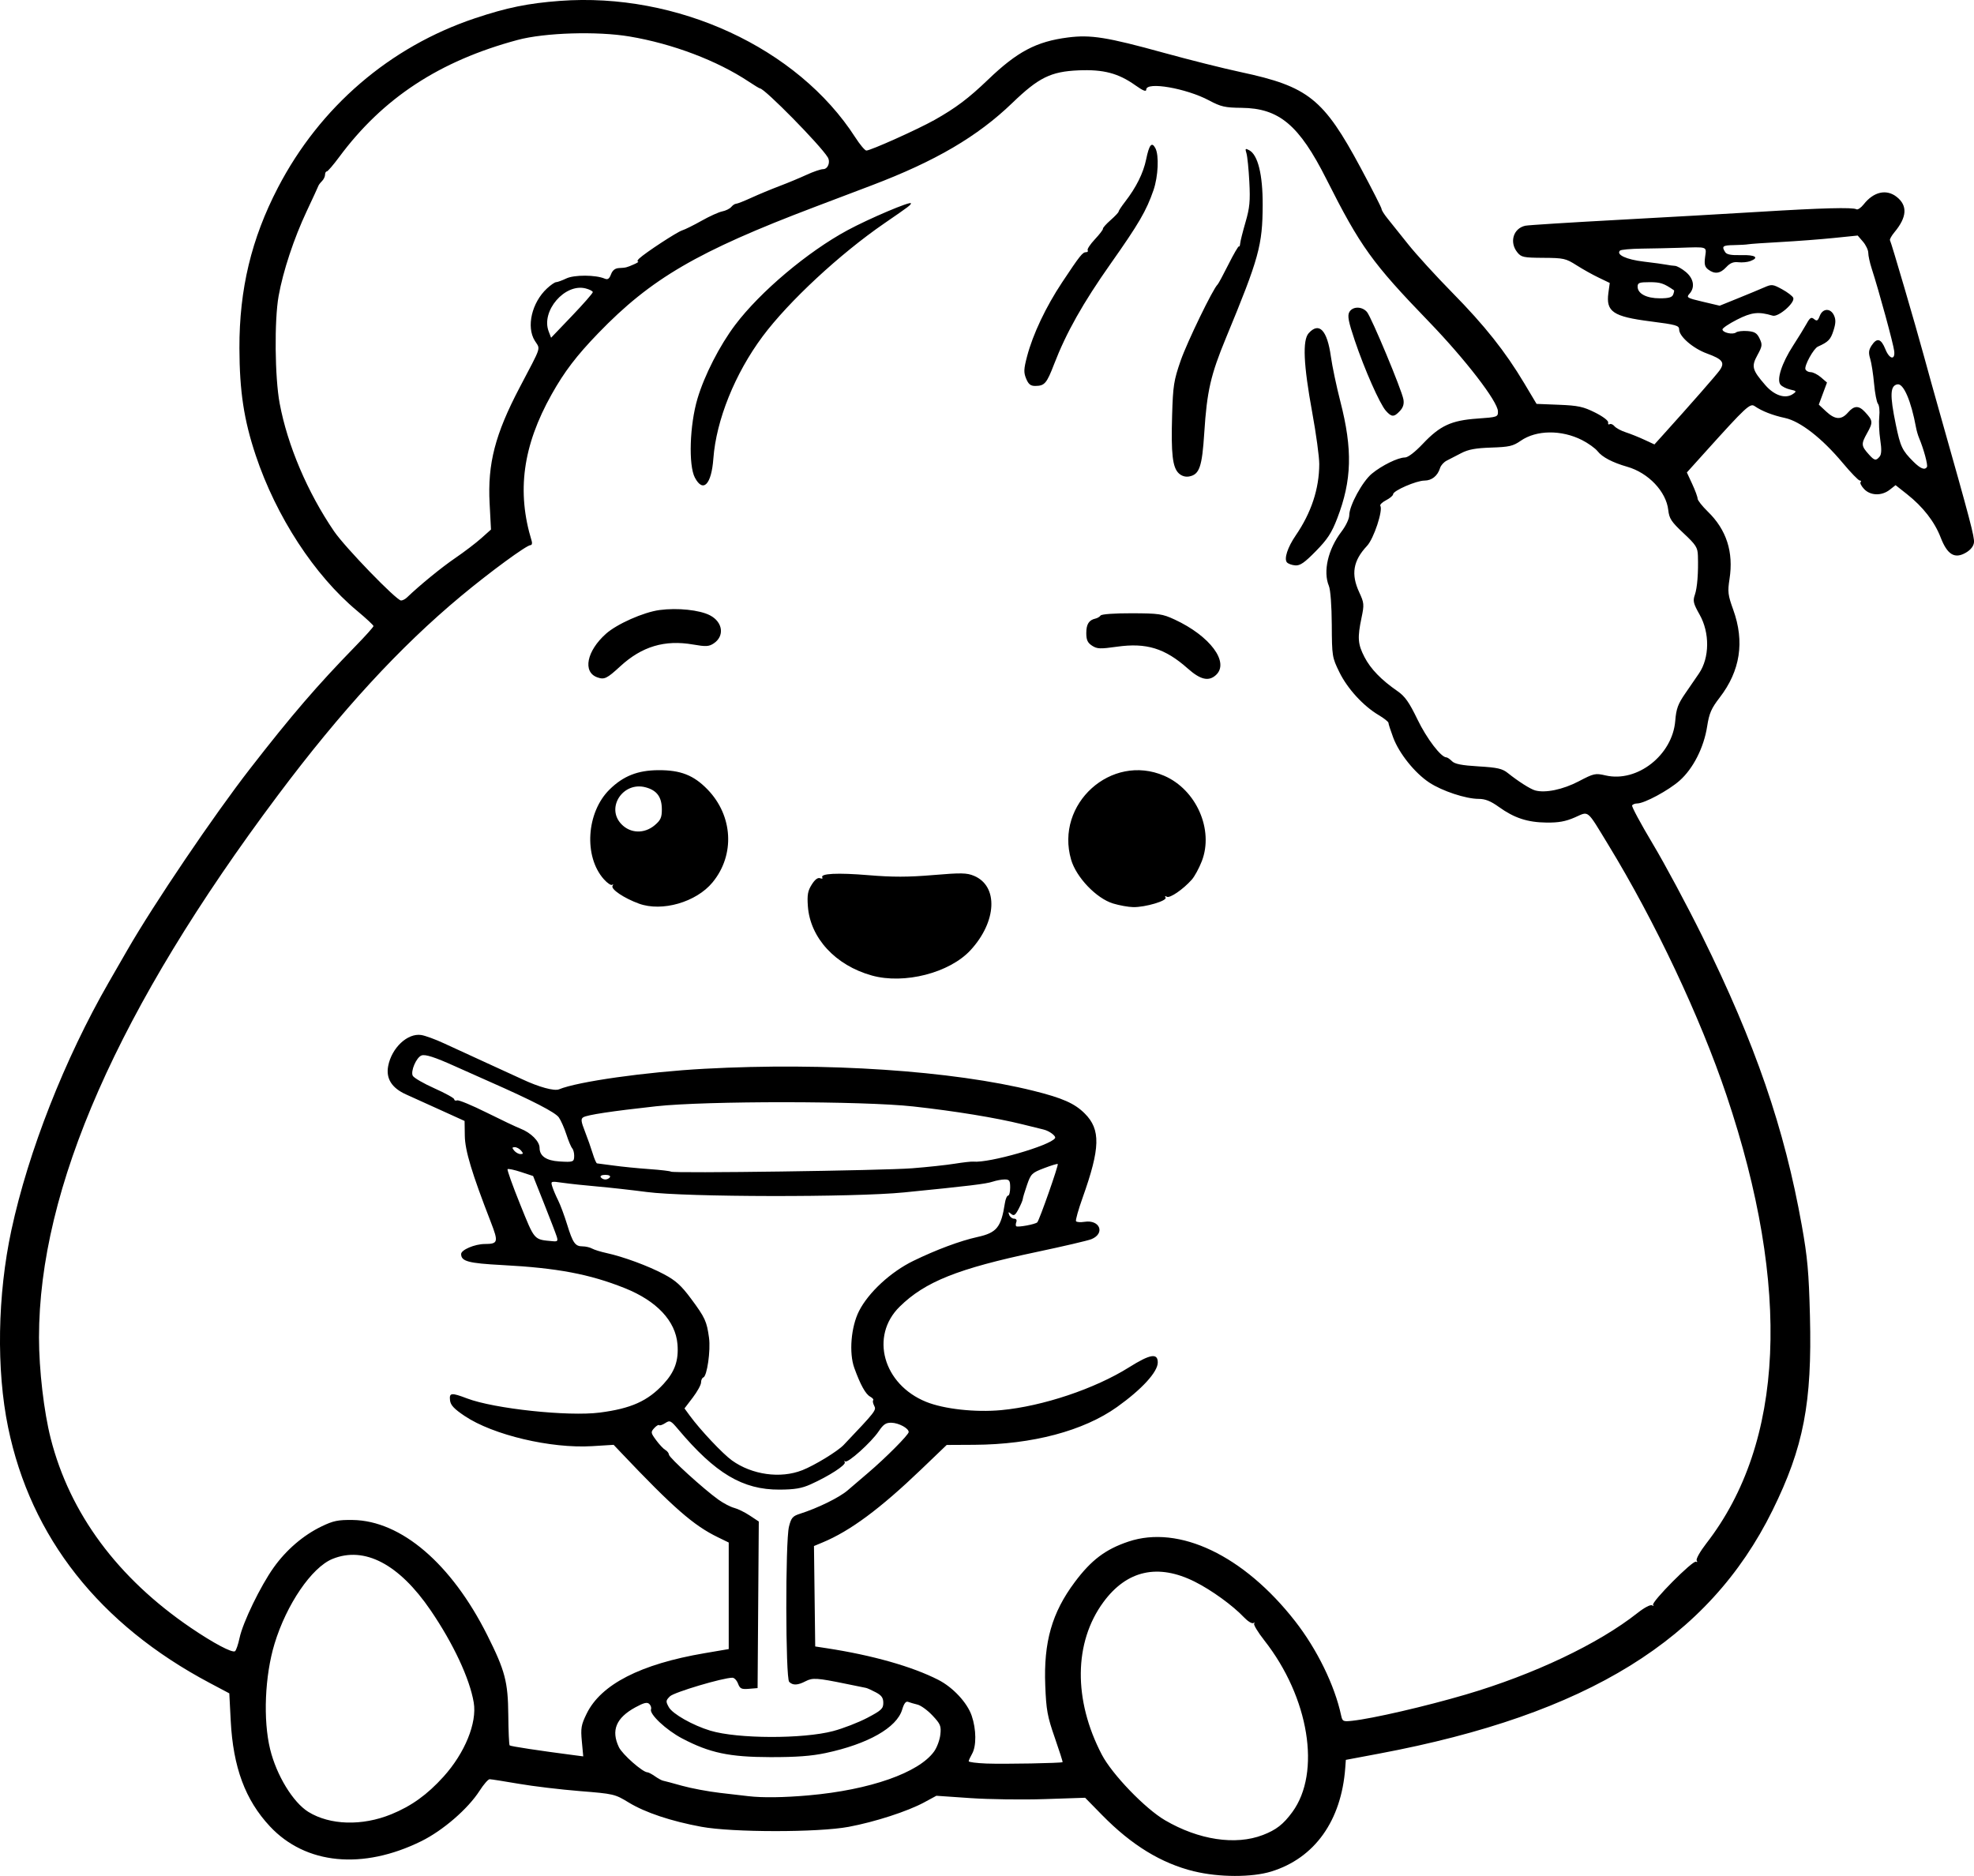 <?xml version="1.0" encoding="UTF-8" standalone="no"?>
<!-- Created with Inkscape (http://www.inkscape.org/) -->

<svg
   width="226.413mm"
   height="215.179mm"
   viewBox="0 0 226.413 215.179"
   version="1.1"
   id="svg5"
   xml:space="preserve"
   xmlns="http://www.w3.org/2000/svg"
   xmlns:svg="http://www.w3.org/2000/svg"><defs
     id="defs2" /><g
     id="layer1"
     transform="translate(58.504,21.548)"><path
       style="fill:#000000;stroke-width:0.265"
       d="m 78.455,193.102 c -3.773,-0.927 -7.164,-3.003 -10.549,-6.455 l -1.948,-1.987 -4.63,0.154 c -2.547,0.085 -6.385,0.034 -8.53,-0.114 l -3.9,-0.268 -1.392,0.753 c -1.908,1.033 -5.652,2.247 -8.668,2.811 -3.504,0.656 -13.329,0.652 -16.894,-0.006 -3.486,-0.644 -6.444,-1.632 -8.337,-2.786 -1.588,-0.968 -1.715,-0.997 -5.612,-1.309 -2.193,-0.175 -5.349,-0.553 -7.011,-0.84 -1.663,-0.286 -3.16,-0.521 -3.327,-0.522 -0.167,-0.001 -0.686,0.594 -1.153,1.323 -1.332,2.076 -4.203,4.56 -6.684,5.784 -6.725,3.316 -13.271,2.679 -17.359,-1.691 -2.835,-3.031 -4.226,-6.778 -4.502,-12.127 l -0.162,-3.138 -2.249,-1.193 c -12.64,-6.703 -20.52,-16.691 -23.121,-29.309 -1.365,-6.62 -1.223,-15.196 0.374,-22.622 1.942,-9.031 6.117,-19.655 11.176,-28.443 0.586,-1.019 1.546,-2.686 2.132,-3.704 3.043,-5.288 9.899,-15.422 14.052,-20.77 4.799,-6.181 7.695,-9.545 12.122,-14.089 1.128,-1.157 2.051,-2.187 2.051,-2.289 0,-0.102 -0.845,-0.889 -1.878,-1.749 -4.891,-4.074 -9.28,-10.805 -11.627,-17.829 -1.358,-4.065 -1.858,-7.349 -1.872,-12.297 -0.019,-6.755 1.373,-12.558 4.417,-18.416 4.815,-9.267 12.837,-16.162 22.609,-19.43 3.641,-1.218 6.076,-1.716 9.725,-1.99 13.444,-1.009 27.269,5.375 33.88,15.644 0.533,0.829 1.106,1.513 1.273,1.521 0.442,0.022 5.885,-2.42 7.823,-3.509 2.423,-1.362 3.908,-2.48 6.133,-4.616 3.355,-3.222 5.538,-4.376 9.157,-4.843 2.622,-0.339 4.494,-0.04 11.016,1.76 2.891,0.798 6.863,1.794 8.828,2.213 7.744,1.655 9.484,3.046 13.745,10.983 1.317,2.454 2.395,4.575 2.395,4.714 0,0.138 0.304,0.625 0.676,1.082 0.372,0.457 1.432,1.783 2.357,2.947 0.925,1.164 3.21,3.67 5.079,5.569 3.714,3.774 6.076,6.749 8.252,10.393 l 1.413,2.366 2.568,0.103 c 2.197,0.088 2.796,0.217 4.143,0.89 0.896,0.447 1.543,0.938 1.502,1.137 -0.04,0.193 0.036,0.283 0.168,0.201 0.133,-0.082 0.383,0.022 0.557,0.231 0.174,0.209 0.753,0.522 1.287,0.695 0.534,0.173 1.494,0.557 2.133,0.854 l 1.162,0.539 0.955,-1.057 c 3.165,-3.505 6.162,-6.924 6.53,-7.449 0.622,-0.889 0.334,-1.268 -1.463,-1.923 -1.596,-0.582 -3.186,-1.955 -3.186,-2.752 0,-0.459 -0.333,-0.553 -3.307,-0.934 -4.279,-0.548 -5.105,-1.109 -4.809,-3.268 l 0.156,-1.137 -1.245,-0.599 C 124.198,9.985 123.045,9.339 122.321,8.878 121.089,8.094 120.844,8.039 118.516,8.026 c -2.27,-0.013 -2.532,-0.068 -2.983,-0.625 -0.943,-1.164 -0.468,-2.756 0.914,-3.058 0.317,-0.07 5.101,-0.371 10.631,-0.671 5.53,-0.299 12.852,-0.716 16.272,-0.927 7.077,-0.436 10.678,-0.53 11.067,-0.29 0.147,0.091 0.526,-0.163 0.841,-0.564 1.136,-1.449 2.605,-1.783 3.779,-0.859 1.273,1.001 1.191,2.322 -0.25,4.054 -0.343,0.413 -0.575,0.83 -0.514,0.928 0.145,0.235 2.931,9.74 3.89,13.271 0.415,1.528 1.277,4.624 1.917,6.879 3.367,11.88 3.898,13.894 3.825,14.513 -0.051,0.432 -0.386,0.853 -0.93,1.169 -1.281,0.745 -2.126,0.234 -2.892,-1.749 -0.698,-1.807 -2.023,-3.51 -3.858,-4.96 l -1.311,-1.036 -0.673,0.529 c -0.92,0.723 -2.215,0.686 -2.939,-0.086 -0.318,-0.338 -0.497,-0.695 -0.399,-0.794 0.098,-0.098 0.057,-0.179 -0.093,-0.179 -0.149,0 -1.032,-0.91 -1.962,-2.023 -2.362,-2.827 -4.865,-4.776 -6.612,-5.151 -1.417,-0.304 -2.657,-0.788 -3.489,-1.363 -0.518,-0.357 -0.983,0.075 -5.634,5.237 l -2.138,2.373 0.614,1.323 c 0.338,0.728 0.615,1.482 0.617,1.677 0.002,0.195 0.53,0.866 1.173,1.491 2.144,2.084 2.967,4.641 2.488,7.729 -0.228,1.467 -0.184,1.833 0.425,3.521 1.327,3.677 0.81,7.015 -1.56,10.088 -0.953,1.236 -1.196,1.795 -1.43,3.297 -0.377,2.424 -1.602,4.838 -3.153,6.216 -1.263,1.122 -4.05,2.624 -4.869,2.624 -0.246,1.14e-4 -0.509,0.1 -0.585,0.222 -0.075,0.122 0.996,2.115 2.38,4.429 1.385,2.314 3.93,7.066 5.657,10.56 6.085,12.313 9.436,22.048 11.425,33.192 0.655,3.669 0.807,5.357 0.935,10.379 0.254,9.982 -0.727,15.071 -4.299,22.313 -7.294,14.787 -21.216,23.396 -45.096,27.887 l -3.836,0.721 -0.067,0.909 c -0.445,6.071 -3.502,10.357 -8.483,11.896 -2.22,0.686 -6.014,0.677 -8.852,-0.021 z m 7.877,-4.164 c 1.542,-0.592 2.36,-1.229 3.392,-2.638 3.324,-4.54 1.917,-13.162 -3.214,-19.69 -0.746,-0.95 -1.27,-1.822 -1.164,-1.94 0.106,-0.117 0.062,-0.139 -0.098,-0.048 -0.16,0.091 -0.636,-0.2 -1.058,-0.647 -1.294,-1.367 -3.734,-3.135 -5.656,-4.097 -4.221,-2.112 -7.788,-1.316 -10.478,2.338 -3.394,4.611 -3.464,11.213 -0.184,17.499 1.178,2.257 4.958,6.184 7.243,7.522 3.861,2.262 8.088,2.903 11.218,1.7 z m -99.966,-2.38 c 2.324,-0.949 4.125,-2.244 5.989,-4.304 2.458,-2.717 3.872,-6.182 3.477,-8.522 -0.464,-2.744 -2.342,-6.759 -4.948,-10.579 -3.616,-5.3 -7.587,-7.378 -11.252,-5.888 -2.378,0.967 -5.277,5.213 -6.65,9.741 -1.112,3.665 -1.323,8.722 -0.504,12.081 0.73,2.995 2.628,6.107 4.389,7.196 2.472,1.528 6.17,1.635 9.499,0.275 z m 47.889,-2.174 c 7.018,-0.621 12.642,-2.593 14.387,-5.043 0.323,-0.453 0.642,-1.319 0.709,-1.924 0.109,-0.989 0.019,-1.21 -0.895,-2.185 -0.559,-0.597 -1.333,-1.162 -1.72,-1.256 -0.387,-0.094 -0.872,-0.236 -1.079,-0.315 -0.261,-0.1 -0.472,0.174 -0.687,0.894 -0.62,2.071 -3.926,3.945 -8.775,4.975 -1.63,0.346 -3.378,0.476 -6.35,0.47 -4.699,-0.009 -6.956,-0.487 -10.106,-2.142 -1.834,-0.964 -3.786,-2.795 -3.573,-3.352 0.065,-0.17 -0.026,-0.445 -0.204,-0.611 -0.244,-0.228 -0.634,-0.131 -1.599,0.398 -2.206,1.21 -2.795,2.637 -1.882,4.561 0.393,0.828 2.728,2.886 3.275,2.886 0.117,0 0.506,0.206 0.865,0.457 0.359,0.251 0.772,0.478 0.919,0.503 0.147,0.025 1.123,0.286 2.17,0.58 1.047,0.294 3.011,0.663 4.366,0.82 1.354,0.157 2.82,0.327 3.256,0.378 1.645,0.192 4.065,0.159 6.925,-0.094 z m 29.118,-3.808 c 0.033,-0.033 -0.372,-1.303 -0.901,-2.822 -0.844,-2.425 -0.976,-3.153 -1.087,-5.968 -0.196,-4.991 0.763,-8.354 3.383,-11.861 1.893,-2.534 3.521,-3.763 6.154,-4.647 5.814,-1.951 13.234,1.591 19.118,9.126 2.522,3.23 4.541,7.361 5.278,10.803 0.15,0.699 0.228,0.737 1.275,0.624 2.348,-0.253 8.404,-1.653 13.021,-3.01 7.816,-2.297 15.221,-5.814 19.702,-9.356 0.778,-0.615 1.482,-0.985 1.67,-0.878 0.178,0.102 0.231,0.084 0.117,-0.041 -0.265,-0.292 4.581,-5.175 4.925,-4.962 0.142,0.088 0.175,0.026 0.074,-0.138 -0.101,-0.164 0.396,-1.045 1.105,-1.959 8.964,-11.557 9.762,-29.266 2.315,-51.403 -3.012,-8.955 -8.185,-19.92 -13.543,-28.707 -2.545,-4.175 -2.199,-3.89 -3.854,-3.165 -1.053,0.461 -1.858,0.608 -3.251,0.591 -2.182,-0.026 -3.692,-0.522 -5.46,-1.792 -0.944,-0.678 -1.563,-0.925 -2.318,-0.925 -1.47,0 -4.204,-0.906 -5.673,-1.879 -1.658,-1.098 -3.445,-3.327 -4.125,-5.144 -0.301,-0.805 -0.548,-1.567 -0.548,-1.693 0,-0.126 -0.506,-0.53 -1.124,-0.896 -1.765,-1.046 -3.582,-3.031 -4.508,-4.924 -0.828,-1.693 -0.85,-1.827 -0.87,-5.44 -0.012,-2.178 -0.149,-4.011 -0.331,-4.449 -0.69,-1.661 -0.102,-4.208 1.439,-6.226 0.508,-0.665 0.897,-1.485 0.897,-1.889 0,-1.094 1.511,-3.871 2.59,-4.761 1.154,-0.951 3.005,-1.858 3.793,-1.858 0.351,0 1.138,-0.601 2.053,-1.568 1.979,-2.089 3.259,-2.682 6.247,-2.894 2.322,-0.164 2.381,-0.185 2.371,-0.83 -0.017,-1.127 -3.74,-5.959 -7.936,-10.303 -6.489,-6.716 -7.847,-8.606 -11.747,-16.347 -3.124,-6.199 -5.415,-8.122 -9.727,-8.165 -1.901,-0.019 -2.36,-0.124 -3.729,-0.853 -2.614,-1.393 -7.2,-2.185 -7.2,-1.242 0,0.283 -0.36,0.141 -1.257,-0.495 -1.956,-1.387 -3.662,-1.833 -6.527,-1.708 -3.163,0.138 -4.556,0.825 -7.576,3.737 -3.996,3.852 -8.812,6.675 -16.125,9.452 -1.091,0.414 -4.033,1.53 -6.536,2.479 -13.437,5.096 -18.778,8.21 -24.836,14.485 -2.497,2.586 -3.879,4.4 -5.344,7.012 -3.315,5.91 -4.027,11.157 -2.284,16.829 0.078,0.255 0.017,0.463 -0.137,0.463 -0.453,0 -4.648,3.075 -7.983,5.852 -7.031,5.854 -13.738,13.151 -21.007,22.855 -18.298,24.428 -27.387,45.064 -27.387,62.177 0,3.696 0.559,8.51 1.346,11.596 2.193,8.599 7.678,16.003 16.086,21.717 2.575,1.749 4.713,2.884 5.046,2.678 0.128,-0.079 0.366,-0.768 0.528,-1.531 0.378,-1.78 2.395,-5.942 3.907,-8.066 1.446,-2.031 3.403,-3.711 5.498,-4.721 1.345,-0.649 1.891,-0.761 3.572,-0.738 5.552,0.078 11.32,5.013 15.425,13.196 2.051,4.089 2.385,5.355 2.419,9.179 0.016,1.847 0.086,3.414 0.155,3.481 0.107,0.105 3.407,0.607 7.326,1.115 l 1.116,0.145 -0.161,-1.722 c -0.142,-1.521 -0.078,-1.892 0.553,-3.181 1.642,-3.355 6.177,-5.682 13.507,-6.93 l 2.787,-0.475 v -6.111 -6.111 l -1.251,-0.608 c -2.791,-1.356 -5.097,-3.373 -11.139,-9.744 l -0.81,-0.854 -2.462,0.152 c -4.733,0.292 -11.369,-1.277 -14.619,-3.456 -1.22,-0.818 -1.622,-1.247 -1.685,-1.801 -0.101,-0.878 0.145,-0.905 1.963,-0.214 3.107,1.181 11.593,2.085 15.207,1.621 3.591,-0.462 5.515,-1.324 7.32,-3.283 1.296,-1.406 1.751,-2.707 1.597,-4.565 -0.221,-2.664 -2.378,-4.96 -6.032,-6.422 -4.044,-1.618 -7.761,-2.319 -14.071,-2.652 -3.884,-0.205 -4.71,-0.427 -4.71,-1.266 0,-0.479 1.565,-1.143 2.703,-1.149 1.541,-0.007 1.597,-0.21 0.7,-2.521 -2.179,-5.612 -2.956,-8.192 -2.982,-9.891 l -0.025,-1.701 -2.662,-1.209 c -1.464,-0.665 -3.288,-1.491 -4.053,-1.835 -1.636,-0.735 -2.32,-1.819 -2.05,-3.248 0.395,-2.089 2.212,-3.802 3.785,-3.568 0.462,0.069 1.653,0.505 2.646,0.969 0.993,0.464 3.234,1.494 4.98,2.288 1.746,0.794 3.532,1.613 3.969,1.819 1.882,0.889 3.675,1.38 4.214,1.156 2.136,-0.887 9.949,-1.992 16.688,-2.359 13.921,-0.758 28.449,0.216 37.742,2.53 3.329,0.829 4.714,1.442 5.872,2.6 1.842,1.842 1.789,3.954 -0.243,9.657 -0.488,1.368 -0.829,2.581 -0.759,2.695 0.07,0.114 0.513,0.147 0.983,0.073 1.76,-0.275 2.391,1.336 0.78,1.992 -0.395,0.161 -3.219,0.821 -6.275,1.466 -9.038,1.908 -12.805,3.413 -15.717,6.277 -3.434,3.379 -1.898,8.909 3.03,10.912 2.043,0.83 5.656,1.23 8.617,0.953 4.762,-0.445 10.742,-2.447 14.666,-4.911 2.423,-1.521 3.293,-1.668 3.293,-0.554 0,1.081 -1.82,3.072 -4.664,5.102 -3.843,2.743 -9.731,4.304 -16.37,4.34 l -3.175,0.017 -2.91,2.791 c -4.722,4.528 -8.159,7.075 -11.316,8.388 l -0.997,0.415 0.071,5.76 0.071,5.76 1.323,0.203 c 5.244,0.805 9.792,2.094 12.791,3.624 1.686,0.86 3.325,2.622 3.836,4.121 0.533,1.565 0.551,3.474 0.041,4.367 -0.208,0.364 -0.382,0.746 -0.387,0.849 -0.005,0.103 0.913,0.222 2.041,0.265 2.025,0.076 8.609,-0.044 8.725,-0.16 z M 41.485,90.343 c -4.167,-1.161 -7.068,-4.308 -7.328,-7.947 -0.093,-1.296 -0.009,-1.761 0.443,-2.479 0.365,-0.579 0.695,-0.831 0.957,-0.731 0.22,0.084 0.335,0.049 0.256,-0.079 -0.286,-0.463 1.74,-0.566 5.3,-0.269 2.765,0.23 4.531,0.227 7.386,-0.012 3.248,-0.273 3.881,-0.261 4.714,0.087 2.811,1.175 2.621,5.249 -0.397,8.524 -2.408,2.612 -7.604,3.946 -11.33,2.907 z m -26.702,-8.241 c -1.715,-0.625 -3.25,-1.658 -3.031,-2.039 0.101,-0.177 0.086,-0.232 -0.034,-0.124 -0.12,0.109 -0.553,-0.177 -0.962,-0.636 -2.326,-2.605 -2.007,-7.664 0.648,-10.285 1.573,-1.553 3.23,-2.211 5.606,-2.224 2.548,-0.015 4.048,0.574 5.636,2.21 2.929,3.018 3.172,7.515 0.575,10.663 -1.872,2.27 -5.79,3.4 -8.439,2.435 z m 1.811,-8.998 c 0.67,-0.564 0.814,-0.881 0.814,-1.793 0,-1.433 -0.559,-2.201 -1.857,-2.55 -2.594,-0.698 -4.594,2.334 -2.785,4.222 1.034,1.08 2.63,1.13 3.829,0.122 z m 52.557,8.978 c -1.906,-0.585 -4.213,-2.998 -4.801,-5.023 -1.86,-6.399 4.606,-12.235 10.666,-9.627 3.69,1.589 5.721,6.185 4.327,9.796 -0.309,0.8 -0.827,1.754 -1.151,2.12 -0.995,1.121 -2.53,2.172 -2.868,1.963 -0.193,-0.119 -0.248,-0.084 -0.14,0.09 0.227,0.367 -2.33,1.125 -3.707,1.101 -0.56,-0.01 -1.605,-0.199 -2.324,-0.419 z M 9.999,56.143 c -1.696,-0.606 -1.215,-3.018 0.994,-4.991 1.264,-1.129 4.311,-2.48 6.15,-2.727 2.055,-0.276 4.59,-0.011 5.777,0.603 1.494,0.773 1.707,2.392 0.425,3.233 -0.544,0.356 -0.89,0.374 -2.355,0.119 -3.251,-0.566 -5.87,0.218 -8.353,2.501 -1.539,1.415 -1.827,1.553 -2.637,1.263 z M 77.735,55.138 c -2.625,-2.331 -4.75,-2.985 -8.142,-2.505 -1.917,0.271 -2.268,0.256 -2.844,-0.121 -0.512,-0.336 -0.658,-0.656 -0.658,-1.451 0,-1.015 0.304,-1.491 1.059,-1.658 0.218,-0.048 0.481,-0.207 0.585,-0.352 0.11,-0.154 1.608,-0.261 3.572,-0.255 3.098,0.009 3.512,0.069 4.911,0.716 4.075,1.885 6.335,4.929 4.735,6.377 -0.832,0.753 -1.771,0.534 -3.218,-0.751 z m 11.364,-12.186 c -0.345,-0.416 0.087,-1.733 1.011,-3.081 1.791,-2.615 2.693,-5.35 2.701,-8.189 0.002,-0.822 -0.361,-3.49 -0.808,-5.928 -1.003,-5.478 -1.128,-8.284 -0.404,-9.085 1.199,-1.326 2.124,-0.35 2.546,2.684 0.155,1.115 0.643,3.431 1.085,5.147 1.419,5.516 1.326,9.035 -0.353,13.401 -0.647,1.682 -1.116,2.402 -2.458,3.77 -1.309,1.335 -1.807,1.678 -2.368,1.632 -0.39,-0.032 -0.819,-0.19 -0.952,-0.351 z m -67.9,-9.71 c -0.752,-1.416 -0.601,-6.047 0.295,-9.062 0.798,-2.685 2.548,-6.106 4.33,-8.467 2.873,-3.804 8.296,-8.375 12.87,-10.848 2.474,-1.337 7.295,-3.384 7.282,-3.091 -0.009,0.193 -0.189,0.329 -3.034,2.285 -5.116,3.517 -10.987,8.968 -13.975,12.977 -3.17,4.254 -5.327,9.606 -5.652,14.023 -0.218,2.971 -1.174,3.957 -2.115,2.183 z m 55.502,-0.496 c -0.717,-0.668 -0.897,-2.232 -0.767,-6.644 0.101,-3.422 0.193,-4.008 0.982,-6.287 0.731,-2.109 3.731,-8.294 4.237,-8.731 0.084,-0.073 0.644,-1.11 1.243,-2.305 0.6,-1.195 1.14,-2.123 1.2,-2.063 0.06,0.06 0.125,-0.093 0.144,-0.341 0.019,-0.248 0.295,-1.343 0.612,-2.435 0.482,-1.659 0.554,-2.418 0.439,-4.63 -0.076,-1.455 -0.224,-2.927 -0.329,-3.271 -0.17,-0.555 -0.134,-0.595 0.316,-0.354 0.998,0.534 1.556,2.8 1.543,6.271 -0.017,4.634 -0.419,6.093 -4.192,15.211 -1.773,4.285 -2.198,6.136 -2.506,10.911 -0.253,3.936 -0.552,4.801 -1.732,5.026 -0.425,0.081 -0.859,-0.049 -1.19,-0.357 z m 23.75,-7.177 c -0.704,-0.797 -2.443,-4.729 -3.568,-8.068 -0.721,-2.14 -0.854,-2.822 -0.629,-3.241 0.363,-0.679 1.456,-0.692 2.028,-0.024 0.513,0.6 3.989,8.932 4.182,10.025 0.093,0.526 -0.029,0.928 -0.402,1.329 -0.675,0.725 -0.954,0.721 -1.61,-0.021 z M 59.194,21.887 c -0.295,-0.713 -0.28,-1.093 0.103,-2.553 0.668,-2.546 2.155,-5.685 4.035,-8.516 2.038,-3.069 2.333,-3.44 2.737,-3.44 0.174,0 0.255,-0.101 0.179,-0.224 -0.076,-0.123 0.298,-0.688 0.831,-1.257 0.533,-0.568 0.948,-1.113 0.923,-1.21 -0.025,-0.097 0.368,-0.54 0.873,-0.984 0.505,-0.444 0.919,-0.883 0.919,-0.975 0,-0.093 0.335,-0.602 0.745,-1.133 1.283,-1.66 2.093,-3.29 2.417,-4.862 0.35,-1.695 0.646,-2.056 1.058,-1.286 0.435,0.813 0.326,3.241 -0.216,4.818 -0.809,2.351 -1.678,3.844 -4.911,8.429 -3.171,4.498 -5.103,7.93 -6.487,11.524 -0.857,2.226 -1.091,2.496 -2.164,2.502 -0.533,0.003 -0.776,-0.191 -1.042,-0.833 z M 37.066,177.008 c 1.135,-0.3 2.891,-0.981 3.903,-1.512 1.619,-0.851 1.839,-1.056 1.839,-1.72 0,-0.581 -0.197,-0.859 -0.86,-1.21 -0.473,-0.25 -0.979,-0.479 -1.124,-0.507 -0.146,-0.029 -1.158,-0.235 -2.249,-0.458 -3.375,-0.691 -3.879,-0.725 -4.675,-0.309 -0.91,0.475 -1.466,0.497 -1.886,0.076 -0.426,-0.426 -0.448,-16.129 -0.024,-17.811 0.254,-1.01 0.421,-1.205 1.257,-1.471 2.065,-0.658 4.522,-1.865 5.475,-2.689 0.549,-0.475 1.604,-1.378 2.344,-2.006 1.985,-1.686 4.654,-4.368 4.654,-4.678 0,-0.437 -1.128,-1.046 -1.978,-1.069 -0.628,-0.017 -0.924,0.181 -1.46,0.979 -0.848,1.263 -3.567,3.705 -3.845,3.454 -0.115,-0.104 -0.137,-0.061 -0.048,0.094 0.175,0.307 -1.798,1.587 -3.913,2.538 -1.028,0.462 -1.825,0.598 -3.572,0.606 -4.217,0.021 -7.357,-1.849 -11.626,-6.923 -0.844,-1.003 -0.951,-1.055 -1.476,-0.71 -0.312,0.204 -0.627,0.31 -0.701,0.236 -0.074,-0.074 -0.331,0.082 -0.572,0.348 -0.409,0.452 -0.394,0.541 0.227,1.383 0.365,0.495 0.841,0.999 1.056,1.12 0.215,0.121 0.4,0.362 0.411,0.537 0.022,0.349 3.985,3.954 5.671,5.159 0.583,0.417 1.397,0.842 1.807,0.945 0.411,0.103 1.215,0.497 1.787,0.876 l 1.04,0.688 -0.069,9.554 -0.069,9.554 -0.993,0.082 c -0.858,0.071 -1.028,-0.01 -1.25,-0.595 -0.142,-0.373 -0.431,-0.677 -0.643,-0.677 -1.098,0 -6.697,1.667 -7.166,2.133 -0.486,0.483 -0.496,0.581 -0.129,1.246 0.425,0.771 2.749,2.087 4.758,2.693 3.124,0.943 10.615,0.967 14.102,0.045 z m -3.558,-29.914 c 1.425,-0.562 4.06,-2.171 4.758,-2.905 3.663,-3.856 3.766,-3.989 3.502,-4.484 -0.145,-0.272 -0.199,-0.559 -0.119,-0.64 0.08,-0.08 -0.073,-0.264 -0.34,-0.409 -0.533,-0.289 -1.122,-1.352 -1.825,-3.291 -0.626,-1.729 -0.38,-4.717 0.539,-6.529 1.08,-2.132 3.631,-4.489 6.224,-5.754 2.628,-1.281 5.377,-2.305 7.364,-2.743 2.214,-0.488 2.713,-1.104 3.144,-3.886 0.073,-0.473 0.239,-0.86 0.369,-0.86 0.13,0 0.236,-0.417 0.236,-0.926 0,-0.796 -0.087,-0.926 -0.622,-0.926 -0.342,0 -0.967,0.114 -1.389,0.254 -0.773,0.256 -2.632,0.482 -10.16,1.231 -5.784,0.576 -24.984,0.546 -29.501,-0.046 -1.746,-0.229 -4.306,-0.514 -5.689,-0.634 -1.382,-0.12 -3.152,-0.309 -3.933,-0.42 -1.412,-0.201 -1.419,-0.199 -1.223,0.434 0.108,0.35 0.406,1.053 0.662,1.562 0.256,0.509 0.719,1.75 1.03,2.758 0.664,2.155 0.931,2.534 1.78,2.534 0.348,0 0.839,0.114 1.092,0.254 0.253,0.14 0.995,0.37 1.65,0.512 1.934,0.42 4.804,1.48 6.605,2.439 1.34,0.714 1.969,1.283 3.097,2.803 1.607,2.166 1.801,2.587 2.059,4.473 0.199,1.457 -0.223,4.411 -0.651,4.555 -0.144,0.049 -0.262,0.307 -0.262,0.575 0,0.268 -0.428,1.047 -0.95,1.732 l -0.95,1.245 0.604,0.826 c 1.2,1.641 3.779,4.38 4.841,5.142 2.303,1.652 5.563,2.106 8.058,1.123 z M 5.351,120.288 c -0.102,-0.327 -0.753,-2.023 -1.447,-3.769 l -1.262,-3.175 -1.396,-0.46 c -0.768,-0.253 -1.457,-0.399 -1.531,-0.325 -0.074,0.074 0.573,1.888 1.439,4.03 1.7,4.209 1.543,4.032 3.769,4.237 0.522,0.048 0.585,-0.032 0.428,-0.537 z m 55.118,-1.63 c 0.239,-0.239 2.465,-6.575 2.35,-6.69 -0.05,-0.05 -0.758,0.165 -1.574,0.477 -1.396,0.534 -1.511,0.647 -1.953,1.924 -0.259,0.746 -0.478,1.475 -0.487,1.621 -0.009,0.146 -0.227,0.66 -0.483,1.143 -0.384,0.725 -0.533,0.822 -0.852,0.558 -0.317,-0.263 -0.356,-0.242 -0.22,0.114 0.092,0.239 0.345,0.434 0.564,0.434 0.232,0 0.338,0.154 0.255,0.371 -0.078,0.204 -0.088,0.426 -0.021,0.492 0.159,0.159 2.192,-0.215 2.422,-0.444 z m -49.014,-5.181 c 0.093,-0.151 -0.135,-0.265 -0.529,-0.265 -0.394,0 -0.622,0.114 -0.529,0.265 0.09,0.146 0.328,0.265 0.529,0.265 0.201,0 0.439,-0.119 0.529,-0.265 z m 34.66,-1.02 c 1.746,-0.136 3.949,-0.373 4.895,-0.526 0.946,-0.153 1.898,-0.259 2.117,-0.237 1.802,0.186 8.851,-1.839 9.379,-2.694 0.145,-0.234 -0.639,-0.824 -1.31,-0.986 -0.146,-0.035 -1.246,-0.307 -2.446,-0.604 -3.035,-0.751 -7.669,-1.509 -12.502,-2.044 -5.761,-0.638 -23.767,-0.652 -29.501,-0.021 -5.095,0.56 -7.899,0.984 -8.351,1.263 -0.295,0.182 -0.261,0.473 0.191,1.627 0.303,0.773 0.704,1.911 0.892,2.53 0.188,0.618 0.411,1.127 0.497,1.13 0.086,0.003 0.93,0.114 1.876,0.246 0.946,0.133 2.789,0.317 4.097,0.409 1.307,0.092 2.433,0.224 2.501,0.293 0.212,0.212 24.308,-0.124 27.665,-0.386 z M 7.353,111 c 0,-0.326 -0.104,-0.706 -0.232,-0.844 -0.128,-0.138 -0.427,-0.852 -0.665,-1.586 -0.238,-0.734 -0.626,-1.611 -0.863,-1.949 -0.408,-0.582 -3.022,-1.929 -8.03,-4.137 -1.237,-0.545 -2.963,-1.314 -3.836,-1.709 -2.354,-1.064 -3.46,-1.421 -3.89,-1.256 -0.592,0.227 -1.272,1.816 -0.997,2.33 0.128,0.24 1.251,0.889 2.494,1.443 1.243,0.554 2.261,1.118 2.261,1.252 0,0.135 0.149,0.191 0.331,0.125 0.182,-0.066 1.7,0.562 3.373,1.396 1.673,0.834 3.426,1.665 3.895,1.847 1.203,0.467 2.19,1.459 2.19,2.203 0,0.936 0.763,1.464 2.251,1.558 1.624,0.103 1.718,0.066 1.718,-0.673 z m -6.085,-0.566 c -0.181,-0.218 -0.508,-0.397 -0.726,-0.397 -0.323,0 -0.335,0.074 -0.068,0.397 0.181,0.218 0.508,0.397 0.726,0.397 0.323,0 0.335,-0.074 0.068,-0.397 z M 122.569,68.073 c 1.749,-0.916 1.904,-0.949 3.088,-0.676 3.626,0.837 7.669,-2.334 7.986,-6.263 0.112,-1.388 0.309,-1.928 1.151,-3.148 0.558,-0.81 1.268,-1.846 1.578,-2.301 1.212,-1.786 1.241,-4.652 0.066,-6.733 -0.72,-1.276 -0.791,-1.57 -0.548,-2.271 0.28,-0.807 0.414,-2.535 0.351,-4.503 -0.03,-0.929 -0.224,-1.231 -1.653,-2.569 -1.399,-1.31 -1.636,-1.672 -1.748,-2.661 -0.238,-2.112 -2.277,-4.261 -4.702,-4.956 -1.688,-0.484 -2.862,-1.098 -3.395,-1.775 -0.272,-0.346 -1.08,-0.925 -1.794,-1.288 -2.361,-1.196 -5.243,-1.163 -7.032,0.082 -0.878,0.611 -1.315,0.712 -3.377,0.779 -1.785,0.058 -2.632,0.214 -3.44,0.635 -0.589,0.307 -1.339,0.695 -1.667,0.861 -0.328,0.166 -0.669,0.541 -0.759,0.832 -0.282,0.915 -0.947,1.455 -1.795,1.458 -0.937,0.003 -3.597,1.161 -3.597,1.566 0,0.148 -0.361,0.457 -0.802,0.685 -0.441,0.228 -0.74,0.515 -0.664,0.638 0.325,0.525 -0.754,3.778 -1.525,4.6 -1.6,1.706 -1.859,3.241 -0.896,5.322 0.564,1.22 0.582,1.408 0.267,2.91 -0.485,2.313 -0.431,3.036 0.335,4.519 0.705,1.364 1.927,2.626 3.796,3.917 0.85,0.588 1.331,1.271 2.285,3.245 1.06,2.193 2.7,4.345 3.312,4.345 0.113,0 0.403,0.198 0.645,0.44 0.324,0.324 1.123,0.481 3.042,0.595 2.162,0.129 2.729,0.256 3.349,0.753 1.204,0.964 2.588,1.846 3.142,2.002 1.162,0.328 3.196,-0.095 5.002,-1.04 z M -11.843,47 c 1.488,-1.428 3.966,-3.453 5.539,-4.527 1.036,-0.707 2.386,-1.735 3,-2.284 l 1.116,-0.997 -0.159,-3.008 c -0.241,-4.551 0.631,-7.918 3.43,-13.255 2.606,-4.967 2.403,-4.342 1.748,-5.402 -0.986,-1.595 -0.341,-4.36 1.394,-5.981 0.429,-0.4 0.903,-0.728 1.054,-0.728 0.151,0 0.681,-0.193 1.177,-0.428 0.91,-0.432 3.365,-0.42 4.399,0.022 0.345,0.147 0.525,0.025 0.721,-0.492 0.18,-0.473 0.47,-0.699 0.93,-0.721 0.788,-0.039 0.865,-0.058 1.726,-0.437 0.364,-0.16 0.564,-0.298 0.444,-0.307 -0.12,-0.009 -0.06,-0.166 0.132,-0.348 0.697,-0.661 4.333,-3.043 4.928,-3.228 0.335,-0.104 1.343,-0.604 2.24,-1.111 0.897,-0.507 1.96,-0.988 2.361,-1.068 0.402,-0.08 0.867,-0.31 1.033,-0.511 0.167,-0.201 0.415,-0.365 0.552,-0.365 0.137,0 0.926,-0.31 1.754,-0.689 0.827,-0.379 2.278,-0.982 3.224,-1.34 0.946,-0.358 2.348,-0.941 3.115,-1.296 0.767,-0.354 1.617,-0.644 1.887,-0.644 0.552,0 0.87,-0.809 0.535,-1.36 -0.856,-1.404 -7.246,-7.901 -7.772,-7.901 -0.066,0 -0.631,-0.341 -1.257,-0.758 -3.646,-2.428 -8.759,-4.367 -13.705,-5.198 -3.712,-0.624 -9.73,-0.439 -12.832,0.394 -8.967,2.408 -15.459,6.668 -20.471,13.432 -0.674,0.91 -1.314,1.654 -1.424,1.654 -0.109,0 -0.198,0.17 -0.198,0.378 0,0.208 -0.157,0.535 -0.35,0.728 -0.192,0.192 -0.378,0.436 -0.412,0.541 -0.034,0.105 -0.637,1.415 -1.341,2.91 -1.471,3.128 -2.711,6.873 -3.223,9.731 -0.499,2.783 -0.436,9.338 0.118,12.303 0.901,4.826 3.192,10.213 6.245,14.689 1.254,1.837 7.155,7.933 7.68,7.933 0.174,0 0.471,-0.149 0.661,-0.331 z M 162.511,32.018 c 0.132,-0.213 -0.376,-2.085 -0.907,-3.34 -0.123,-0.291 -0.278,-0.827 -0.345,-1.191 -0.562,-3.058 -1.433,-5.08 -2.133,-4.95 -0.841,0.156 -0.885,1.226 -0.186,4.608 0.525,2.546 0.729,2.975 2.014,4.256 0.816,0.813 1.313,1.01 1.556,0.617 z m -5.426,-1.197 c 0.218,-0.262 0.239,-0.82 0.072,-1.918 -0.13,-0.852 -0.181,-2.056 -0.114,-2.678 0.067,-0.621 -2.7e-4,-1.276 -0.149,-1.455 -0.149,-0.179 -0.35,-1.219 -0.447,-2.31 -0.097,-1.091 -0.297,-2.376 -0.443,-2.854 -0.21,-0.686 -0.176,-1.007 0.16,-1.521 0.613,-0.935 1.089,-0.806 1.582,0.427 0.46,1.15 1.13,1.292 1.012,0.215 -0.088,-0.811 -1.751,-6.907 -2.591,-9.496 -0.212,-0.655 -0.385,-1.452 -0.385,-1.771 8e-4,-0.319 -0.272,-0.898 -0.606,-1.286 l -0.607,-0.705 -2.767,0.282 c -1.522,0.155 -4.255,0.363 -6.074,0.462 -1.819,0.099 -3.486,0.214 -3.704,0.256 -0.218,0.042 -0.962,0.086 -1.654,0.097 -1.289,0.021 -1.429,0.132 -1.003,0.805 0.177,0.28 0.691,0.375 1.848,0.343 1.619,-0.045 2.111,0.289 1.021,0.692 -0.32,0.118 -0.932,0.174 -1.36,0.125 -0.565,-0.066 -0.946,0.09 -1.39,0.57 -0.688,0.742 -1.325,0.824 -2.063,0.266 -0.396,-0.3 -0.469,-0.6 -0.356,-1.447 0.164,-1.22 0.362,-1.151 -2.981,-1.044 -1.091,0.035 -3.02,0.077 -4.285,0.093 -1.265,0.017 -2.389,0.119 -2.498,0.227 -0.468,0.468 0.731,1.027 2.709,1.261 1.149,0.136 2.328,0.297 2.619,0.357 0.291,0.06 0.728,0.119 0.972,0.131 0.243,0.012 0.809,0.33 1.257,0.707 0.907,0.763 1.07,1.769 0.406,2.502 -0.378,0.418 -0.267,0.484 1.531,0.907 l 1.939,0.457 2.107,-0.853 c 1.159,-0.469 2.515,-1.033 3.014,-1.252 0.853,-0.374 0.976,-0.361 2.044,0.223 0.625,0.342 1.199,0.782 1.275,0.98 0.218,0.569 -1.713,2.239 -2.362,2.044 -1.62,-0.487 -2.41,-0.399 -4.09,0.456 -0.934,0.475 -1.685,0.983 -1.669,1.129 0.04,0.376 1.189,0.624 1.562,0.338 0.172,-0.132 0.766,-0.202 1.321,-0.156 0.814,0.067 1.08,0.232 1.377,0.856 0.335,0.702 0.312,0.876 -0.247,1.9 -0.715,1.309 -0.614,1.693 0.907,3.448 1.038,1.197 2.313,1.606 3.164,1.015 0.447,-0.311 0.423,-0.351 -0.312,-0.512 -0.439,-0.096 -0.94,-0.347 -1.114,-0.557 -0.472,-0.568 0.139,-2.461 1.445,-4.48 0.596,-0.921 1.294,-2.055 1.551,-2.52 0.386,-0.697 0.535,-0.788 0.856,-0.522 0.32,0.265 0.435,0.2 0.651,-0.368 0.338,-0.889 1.242,-0.918 1.636,-0.051 0.22,0.482 0.202,0.915 -0.072,1.762 -0.327,1.013 -0.583,1.274 -1.782,1.814 -0.496,0.224 -1.576,2.192 -1.425,2.598 0.068,0.182 0.342,0.331 0.609,0.331 0.267,0 0.796,0.268 1.175,0.595 l 0.689,0.595 -0.47,1.266 -0.47,1.266 0.84,0.785 c 1.026,0.959 1.748,0.994 2.505,0.123 0.708,-0.814 1.24,-0.831 1.953,-0.062 0.922,0.995 0.94,1.176 0.239,2.431 -0.7,1.254 -0.682,1.452 0.225,2.459 0.625,0.695 0.799,0.727 1.215,0.225 z M 9.488,11.958 c -0.008,-0.118 -0.376,-0.308 -0.817,-0.422 -2.379,-0.617 -5.137,2.578 -4.247,4.919 l 0.28,0.737 2.4,-2.51 c 1.32,-1.38 2.393,-2.606 2.384,-2.724 z M 133.405,12.236 c 0.092,-0.239 0.134,-0.457 0.095,-0.485 -1.163,-0.801 -1.554,-0.933 -2.777,-0.933 -1.206,0 -1.396,0.07 -1.396,0.514 0,0.802 1.018,1.338 2.544,1.338 1.025,0 1.41,-0.109 1.535,-0.435 z"
       id="path6447" /></g></svg>
